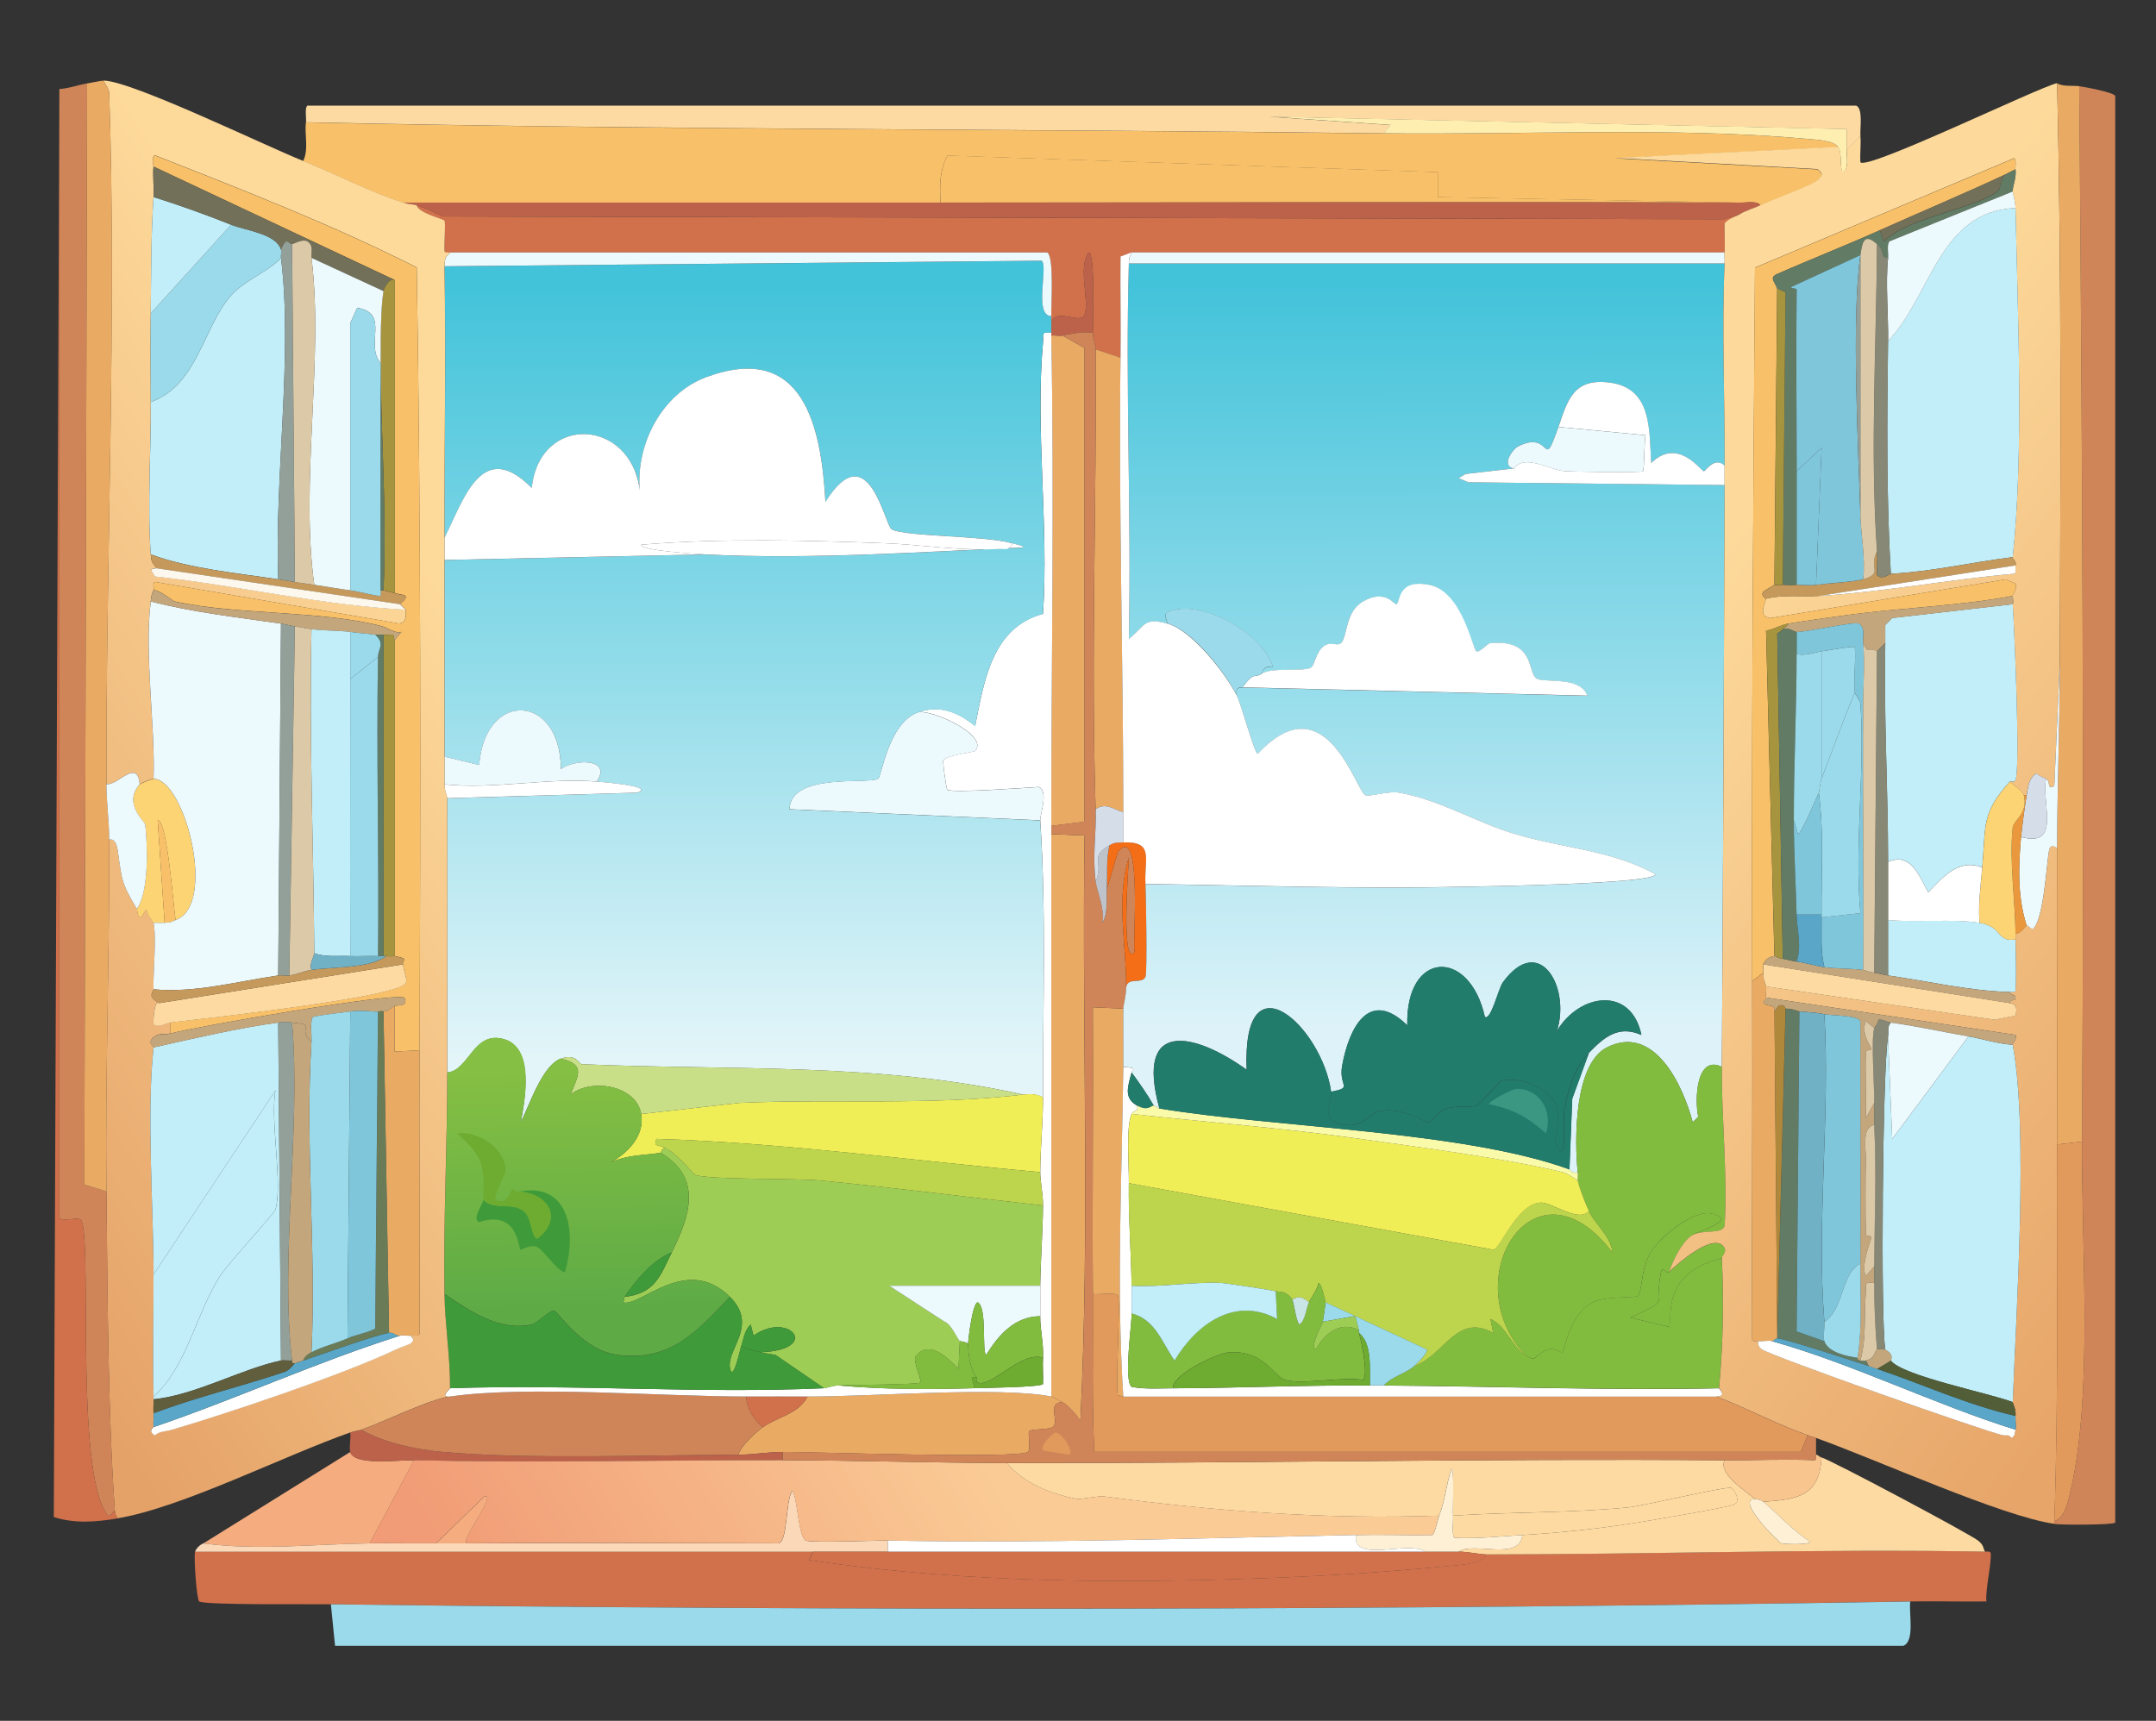 <?xml version="1.0" encoding="UTF-8"?>
<svg id="Layer_1" xmlns="http://www.w3.org/2000/svg" version="1.1" xmlns:xlink="http://www.w3.org/1999/xlink" viewBox="0 0 357 285"><rect x="0" y="0" width="357" height="285" fill="#333333" stroke="none"/>
  <!-- Generator: Adobe Illustrator 29.5.0, SVG Export Plug-In . SVG Version: 2.1.0 Build 137)  -->
  <defs>
    <style>
      .st0 {
        fill: url(#linear-gradient2);
      }

      .st1 {
        fill: #9ecd55;
      }

      .st2 {
        fill: #82bc3e;
      }

      .st3 {
        fill: #e9aa64;
      }

      .st4 {
        fill: #217c6c;
      }

      .st5 {
        fill: #f9fbab;
      }

      .st6 {
        fill: #605e3c;
      }

      .st7 {
        fill: #9bdaea;
      }

      .st8 {
        fill: #c9e5e5;
      }

      .st9 {
        fill: #f0ee57;
      }

      .st10 {
        fill: #f5ac7e;
      }

      .st11 {
        fill: #bbb49e;
      }

      .st12 {
        fill: #c3a67c;
      }

      .st13 {
        fill: #a7943f;
      }

      .st14 {
        fill: #f8c068;
      }

      .st15 {
        fill: #fff;
      }

      .st16 {
        fill: #727058;
      }

      .st17 {
        fill: url(#linear-gradient1);
      }

      .st18 {
        fill: #92a099;
      }

      .st19 {
        fill: #c8df87;
      }

      .st20 {
        fill: #6a7b58;
      }

      .st21 {
        fill: #fddaa1;
      }

      .st22 {
        fill: #80c6db;
      }

      .st23 {
        fill: #dcc9a7;
      }

      .st24 {
        fill: #bc624b;
      }

      .st25 {
        fill: #59a6c8;
      }

      .st26 {
        fill: #f9c58e;
      }

      .st27 {
        fill: #70b1c5;
      }

      .st28 {
        fill: #d4dde8;
      }

      .st29 {
        fill: #fdd474;
      }

      .st30 {
        fill: #515e37;
      }

      .st31 {
        fill: #e9983d;
      }

      .st32 {
        fill: url(#linear-gradient4);
      }

      .st33 {
        fill: #bec3cb;
      }

      .st34 {
        fill: #c1eef9;
      }

      .st35 {
        fill: #ecf9fd;
      }

      .st36 {
        fill: url(#linear-gradient5);
      }

      .st37 {
        fill: #e2995c;
      }

      .st38 {
        fill: #b0883c;
      }

      .st39 {
        fill: url(#linear-gradient3);
      }

      .st40 {
        fill: #fcf8ed;
      }

      .st41 {
        fill: #cf8558;
      }

      .st42 {
        fill: #627b64;
      }

      .st43 {
        fill: #fbd8b8;
      }

      .st44 {
        fill: #feefb1;
      }

      .st45 {
        fill: #fef0d5;
      }

      .st46 {
        fill: #3f9a39;
      }

      .st47 {
        fill: #878875;
      }

      .st48 {
        fill: #3b9781;
      }

      .st49 {
        fill: #d1714b;
      }

      .st50 {
        fill: url(#linear-gradient);
      }

      .st51 {
        fill: #f46e17;
      }

      .st52 {
        fill: #bcd54d;
      }

      .st53 {
        fill: #c5995c;
      }

      .st54 {
        fill: #6eab31;
      }
    </style>
    <linearGradient id="linear-gradient" x1="162.81" y1="241.89" x2="91.39" y2="286.03" gradientUnits="userSpaceOnUse">
      <stop offset="0" stop-color="#facb95"/>
      <stop offset="1" stop-color="#f19c76"/>
    </linearGradient>
    <linearGradient id="linear-gradient1" x1="235.68" y1="47.19" x2="235.88" y2="171.07" gradientUnits="userSpaceOnUse">
      <stop offset="0" stop-color="#43c3da"/>
      <stop offset="1" stop-color="#def3f9"/>
    </linearGradient>
    <linearGradient id="linear-gradient2" x1="123.84" y1="46.91" x2="123.81" y2="175.38" gradientUnits="userSpaceOnUse">
      <stop offset="0" stop-color="#42c3da"/>
      <stop offset="1" stop-color="#e3f5f9"/>
    </linearGradient>
    <linearGradient id="linear-gradient3" x1="96.61" y1="177.56" x2="97.26" y2="216.55" gradientUnits="userSpaceOnUse">
      <stop offset="0" stop-color="#85bf43"/>
      <stop offset="1" stop-color="#5eab46"/>
    </linearGradient>
    <linearGradient id="linear-gradient4" x1="278.42" y1="97.67" x2="385.77" y2="176.28" gradientUnits="userSpaceOnUse">
      <stop offset="0" stop-color="#fdda9b"/>
      <stop offset="1" stop-color="#e7a569"/>
    </linearGradient>
    <linearGradient id="linear-gradient5" x1="76.62" y1="102.53" x2="-26.02" y2="168.55" gradientUnits="userSpaceOnUse">
      <stop offset="0" stop-color="#fdd99a"/>
      <stop offset="1" stop-color="#e5a268"/>
    </linearGradient>
  </defs>
  <g id="Generative_Object">
    <path class="st14" d="M229.13,22.08c22.2.29,48.14-1.08,69.97.92,1.9.17,4.54.23,5.28,1.38l-36.93,1.84,33.49,1.84c1,.82.88,1.02,0,1.84-.95.88-7.63,3.25-9.41,4.13-.55-.81-2.31-.45-3.21-.46l-50.24-.92v-4.13l-81.21-2.75c-1.34,2.58-1.25,4.93-1.15,7.8h-89.01c-5.31-1.7-11.19-4.76-16.52-6.88.97-1.96.22-4.36.46-6.42,59.47,1.29,118.98,1.07,178.47,1.84Z"/>
    <path class="st21" d="M308.05,22.54l-2.29,2.29c-.02-1.14.02-2.29,0-3.44l-95.66-2.06,20.19,1.38-1.15,1.38c-59.49-.77-119.01-.55-178.47-1.84.08-.66-.24-2.42.23-2.75h256.47c1.17.52.58,3.87.69,5.05Z"/>
    <path class="st49" d="M288.32,35.38c-.9.56-2.02.77-2.75,1.61-.07,1.6.1,3.23,0,4.82h-98.18l-1.84.69c-.06,5.58.07,11.17,0,16.75l-4.13-1.38c0-.68-.45-1.8-.46-2.75-.02-1.31.44-13.31-.69-13.31-1.86,2.48.19,8.06-.69,10.32-.64,1.65-4.45-1.14-5.51,1.15,0-.3,0-.61,0-.92-.05-1.7.5-10.03-.69-10.55h-98.87s-.89.15-.92-.23c-.08-1.05.23-4.61,0-5.05-.12-.24-4.35-1.28-4.59-2.52,1.53.42,2.92,1.2,4.36,1.84l211.97.46,2.98-.92Z"/>
    <path class="st37" d="M186.01,231.29h98.18c5.03,1.94,10.08,4.64,15.14,6.42l-1.15,2.75h-116.99c-.41-8.69-.17-17.44-.23-26.15.85.15,3.74-.31,4.13.23.52.74-.4,14.34,0,16.52l.92.23Z"/>
    <path class="st24" d="M155.72,33.55c44.19,0,88.41-.21,132.59,0,.9,0,2.66-.36,3.21.46-.92.46-2.4.87-3.21,1.38l-2.98.92-211.97-.46c-1.44-.64-2.83-1.42-4.36-1.84-.72-.2-1.23-.12-2.29-.46h89.01Z"/>
    <path class="st44" d="M305.75,24.83c.02.88.48,3.41-.69,3.67-.48-1.13,0-3.07-.69-4.13-.74-1.15-3.37-1.2-5.28-1.38-21.83-2-47.76-.63-69.97-.92l1.15-1.38-20.19-1.38,95.66,2.06c.02,1.15-.02,2.3,0,3.44Z"/>
    <path class="st14" d="M288.32,33.55c-44.19-.21-88.41,0-132.59,0-.1-2.87-.19-5.22,1.15-7.8l81.21,2.75v4.13l50.24.92Z"/>
    <path class="st3" d="M174.08,231.29c.1.02,1.52.75,1.84.92-2.72.09-.38,3.28-1.61,4.13-.7.48-3.63.3-3.9.69s.38,3.01-.23,3.44c-1.66,1.17-35.52-.02-40.6,0-2.45.01-4.91.45-7.34.46.47-1.51,2.93-3.74,4.13-4.59,2.33-1.65,5.93-2.2,7.34-5.05,10.06.06,31.87-1.7,40.37,0Z"/>
    <g>
      <path class="st49" d="M134.62,256.98l-.69,1.38c26.82,4.03,54.46,3.97,81.67,2.75,8.31-.37,16.99-1.02,25.23-1.84,1.12-.11,4.85-.34,5.28-1.84,27.5,0,55.07-.95,82.58-.46.03.06.84-.17.92.23.26,1.29-.92,6.2-.69,8.03-4.2.05-8.42-.07-12.62,0-86.34,1.43-175.26,1.56-261.52.46-2.85-.04-20.9.17-21.79-.46-.44-.31-.92-7.35-.69-8.26h102.31Z"/>
      <path class="st7" d="M316.31,265.24c-.27,1.91.82,6.55-1.15,7.34H55.48l-.69-6.88c86.26,1.1,175.18.97,261.52-.46Z"/>
      <path class="st21" d="M328.69,256.98c-27.51-.49-55.09.46-82.58.46-1.08,0-2.99-.46-4.59-.46,2.51-1.71,10.18,1.63,10.55-2.75,5.8-.33,11.92-.97,17.66-1.84,2.14-.32,16.66-2.78,17.43-3.21,1.22-.68-.15-2.62-.46-2.75-.79-.34-14.57,2.97-16.98,3.21-9.63.96-19.48.73-29.13,1.38-.08-1,.23-7.73-.23-7.8-.9,2.54-1.08,5.28-2.06,7.8-18.78.68-37.34-.76-55.74-3.21-.38-.05-3.83.51-4.13.46-4.37-.82-8.8-2.52-11.7-5.96,39.58.05,79.23-.77,118.83-.46-1.08,2.2,3.36,5,5.05,6.42-3.34,0,3.89,7.18,4.36,7.34.36.12,4.25.32,4.82-.23-2.9-1.85-5.2-4.46-7.8-6.65,5.64-.41,9.29-.9,9.63-7.34,1.43.34,24.56,12.66,25.92,13.76.99.8.77,1.14,1.15,1.84Z"/>
      <path class="st10" d="M58,240.47c.64,2.33,7.85,1.31,10.55,1.38l-7.34,13.76c-9.14.11-18.39,1.22-27.53,0l24.32-15.14Z"/>
      <path class="st43" d="M147.01,255.15v1.84c-4.12,0-8.27,0-12.39,0H32.31c.14-.53.84-1.2,1.38-1.38,9.13,1.22,18.39.11,27.53,0,3.66-.04,7.35.03,11.01,0,1.68-.01,3.37.01,5.05,0,17.2-.1,34.45-.05,51.62,0,1.58-.26,1.14-6.99,2.29-8.72.97,1.4.95,7.7,2.29,8.26.98.41,11.34-.04,13.53,0Z"/>
      <path class="st24" d="M59.83,236.8c3.77,2.16,9.15,3.29,13.53,3.67,14.36,1.26,34,.49,48.86.46,2.43,0,4.89-.45,7.34-.46v1.38c-20.3-.04-40.73.46-61.02,0-2.7-.06-9.91.96-10.55-1.38-.22-.81.16-2.27,0-3.21.73-.26,1.4-.31,1.84-.46Z"/>
      <path class="st26" d="M301.62,241.38c-.34,6.44-3.99,6.93-9.63,7.34-.47-.4-1.32-.41-1.38-.46-1.69-1.42-6.13-4.23-5.05-6.42,4.95.04,9.98-.22,14.91,0,.37.02.18-.92.23-.92.4.03.46.35.92.46Z"/>
      <path class="st41" d="M123.61,231.29c-.12,1.66,1.26,4.03,2.75,5.05-1.2.85-3.66,3.08-4.13,4.59-14.87.03-34.5.8-48.86-.46-4.38-.38-9.76-1.51-13.53-3.67,3.89-1.34,11.05-4.98,14.68-5.51,12.69-1.85,35.27.01,49.09,0Z"/>
      <path class="st49" d="M147.01,256.98c29.66.01,59.35,0,89.01,0h5.51c1.59,0,3.5.46,4.59.46-.42,1.5-4.16,1.73-5.28,1.84-8.25.81-16.92,1.46-25.23,1.84-27.21,1.22-54.85,1.27-81.67-2.75l.69-1.38c4.12,0,8.27,0,12.39,0Z"/>
      <path class="st50" d="M129.57,241.84c12.37.02,24.82.44,37.16.46,2.9,3.44,7.33,5.14,11.7,5.96.29.06,3.75-.51,4.13-.46,18.41,2.45,36.97,3.89,55.74,3.21-.25.64-.68,2.98-1.15,3.21-4.2.06-8.42-.09-12.62,0-25.71.52-51.84,1.42-77.54.92-2.19-.04-12.55.41-13.53,0-1.35-.56-1.32-6.86-2.29-8.26-1.15,1.73-.71,8.46-2.29,8.72-17.16-.05-34.42-.1-51.62,0-.9-.92,5.01-8,2.98-7.8l-8.03,7.8c-3.66.03-7.35-.04-11.01,0l7.34-13.76c20.29.46,40.72-.04,61.02,0Z"/>
      <path class="st21" d="M252.07,254.23c-3.74.22-7.47.65-11.24.46-.47-.33-.17-2.92-.23-3.67,9.66-.64,19.5-.42,29.13-1.38,2.41-.24,16.18-3.55,16.98-3.21.31.13,1.68,2.07.46,2.75-.77.43-15.3,2.89-17.43,3.21-5.75.87-11.86,1.5-17.66,1.84Z"/>
      <path class="st45" d="M240.6,251.02c.06.75-.24,3.34.23,3.67,3.77.19,7.5-.24,11.24-.46-.37,4.38-8.04,1.04-10.55,2.75h-5.51c-2.74-1.92-12.22,2-11.47-2.75,4.2-.09,8.41.06,12.62,0,.46-.23.9-2.57,1.15-3.21.99-2.52,1.16-5.26,2.06-7.8.46.07.15,6.8.23,7.8Z"/>
      <path class="st45" d="M291.99,248.72c2.6,2.2,4.9,4.8,7.8,6.65-.56.55-4.46.35-4.82.23-.47-.16-7.69-7.34-4.36-7.34.06.05.91.06,1.38.46Z"/>
      <path class="st15" d="M224.55,254.23c-.75,4.75,8.73.83,11.47,2.75-29.66,0-59.35.01-89.01,0v-1.84c25.7.5,51.83-.4,77.54-.92Z"/>
      <path class="st10" d="M77.27,255.61c-1.68.01-3.37-.01-5.05,0l8.03-7.8c2.03-.2-3.88,6.88-2.98,7.8Z"/>
    </g>
    <path class="st49" d="M133.7,231.29c-1.41,2.84-5.01,3.4-7.34,5.05-1.5-1.02-2.88-3.39-2.75-5.05,3.36,0,6.74-.02,10.09,0Z"/>
    <g>
      <path class="st3" d="M175.91,232.21c-.32-.17-1.73-.9-1.84-.92v-93.14l5.51.23c-.45,32.29.91,65-.69,97.04-.37-.94-2.25-2.83-2.98-3.21Z"/>
      <path class="st3" d="M175.91,55.57l3.67,2.06v78.46l-5.51.69c0-27.03.51-54.19,0-81.21.59-.07,1.27.11,1.84,0Z"/>
      <path class="st3" d="M185.55,59.24c-.34,25.08.46,50.17.46,75.24-1.66-.34-2.86-1.68-4.59-.46-.81-25.43.2-50.77,0-76.16l4.13,1.38Z"/>
      <path class="st3" d="M186.01,167.06c-.05,3.2.04,6.43,0,9.63-.22,18.17-1.17,36.42,0,54.6l-.92-.23c-.4-2.18.52-15.78,0-16.52-.38-.54-3.28-.08-4.13-.23-.11-15.82.08-31.66,0-47.49l5.05.23Z"/>
      <path class="st24" d="M180.96,55.11c-1.8-.25-3.31.14-5.05.46-.56.11-1.25-.07-1.84,0,0-.15,0-.31,0-.46,0-.61.01-1.23,0-1.84,1.06-2.29,4.87.51,5.51-1.15.87-2.26-1.18-7.85.69-10.32,1.13,0,.67,11.99.69,13.31Z"/>
      <g>
        <path class="st41" d="M180.96,55.11c.01.95.45,2.07.46,2.75.2,25.39-.81,50.73,0,76.16.13,4.11-.57,7.63,0,11.93.21,1.55,1.53,4.44,1.15,6.88.98-1.78.55-3.64.69-5.51l1.84-6.19c4.1-5.2,2.44,14.94,2.75,16.52-2.29,2.96-.96-15-.92-15.6-2.21,6.76-.35,14.71-.46,21.79-.02,1.16-.45,2.73-.46,3.21l-5.05-.23c.08,15.83-.11,31.67,0,47.49.06,8.71-.18,17.46.23,26.15h116.99l1.15-2.75c.45.16.9.29,1.38.46v2.75s.14.93-.23.92c-4.93-.22-9.96.04-14.91,0-39.6-.31-79.25.51-118.83.46-12.34-.01-24.79-.44-37.16-.46v-1.38c5.08-.02,38.95,1.17,40.6,0,.61-.43-.05-3.04.23-3.44s3.2-.2,3.9-.69c1.23-.84-1.11-4.04,1.61-4.13.73.39,2.62,2.28,2.98,3.21,1.6-32.04.24-64.75.69-97.04l-5.51-.23v-1.38l5.51-.69V57.63l-3.67-2.06c1.73-.32,3.24-.71,5.05-.46Z"/>
        <path class="st51" d="M189.68,146.41c.09,1.91.32,14.67,0,15.37-.63,1.36-3.22-.22-3.21,2.06.11-7.08-1.75-15.03.46-21.79-.04.6-1.37,18.56.92,15.6-.32-1.58,1.35-21.72-2.75-16.52l-1.84,6.19c.18-2.44-.14-4.92.46-7.34.96-.55,1.28-.42,2.29-.46,5.13-.2,3.47,2.64,3.67,6.88Z"/>
        <path class="st33" d="M183.71,139.99c-.6,2.42-.28,4.9-.46,7.34-.14,1.87.29,3.73-.69,5.51.38-2.44-.94-5.34-1.15-6.88,1.42-3.22-1.12-4,2.29-5.96Z"/>
        <path class="st37" d="M174.76,237.25c1.09-.03,3.17,3.22,2.29,3.67l-4.36-.69c-.51-.96,1.78-2.97,2.06-2.98Z"/>
      </g>
      <g>
        <path class="st17" d="M285.57,43.64c-.49,10.97.05,22.46,0,33.49-1.61-1.66-3.25.94-3.44.92-.51-.06-4.3-5.72-8.72-1.38-.38-5.34.22-12.38-6.88-13.31-6.06-.79-6.98,3-8.49,7.34-2.73,7.84-.96.36-6.65,3.21-.96.48-2.92,3.28-.69,3.67l-8.03.92-1.15.69,1.61.69,42.44.46c-.13,32.11-.24,64.25-.46,96.35-4.28-2.07-4.51,5.52-3.9,8.26l-.92.92c-1.63-6.19-6.41-16.37-14.22-12.39-5.45,2.78-5.37,15.41-4.82,20.65-.91.39-1.31-.43-1.38-.46l.46-11.7,2.75-7.57c2.58-2.67,4.93-4.64,8.72-2.98-1.68-8.09-10.17-6.98-13.99-.69,2.3-7.19-2.9-16.32-8.95-8.03-.76,1.05-1.95,6.32-2.98,5.74-2.55-11.5-13.15-11.04-12.85,1.38-6.4-6.25-9.67.56-10.78,6.65-.65,3.54,1.96,3.6-1.84,4.36-1.52-10.8-14.77-23-13.99-3.67-8.68-6.21-18.53-8.47-14.45,6.42-.43-.07-.49-.38-.92-.46-1.1-1.93-2.37-3.71-3.67-5.51-.29-.4,1.54-.72-1.38-.92.04-3.2-.05-6.43,0-9.63,0-.48.44-2.06.46-3.21-.01-2.28,2.58-.7,3.21-2.06.32-.7.09-13.46,0-15.37,17.49.24,35.05.84,52.53.46,2.67-.06,31.82-.46,31.89-2.06-7.02-3.99-15.52-4.36-23.17-6.65-6.49-1.95-12.53-5.72-19.27-6.88-1.66-.29-4.84.67-5.51.46-1.59-.51-6.52-19.09-17.89-6.88-.56-.2-2.73-8.23-3.44-9.63-.45-1.64.87-1.31.92-1.38l57.12,1.38c-1.14-3.2-6.84-2.16-8.26-2.75-1.8-.75-.09-6.64-7.8-5.96-.49.04-1.78,1.57-2.29,1.38-.65-.24-2.55-9.97-7.8-11.01s-4.77,3.01-5.51,3.21c-.29.08-1.8-2.6-5.51-.46-2.8,1.62-2.56,5.25-3.44,6.65-.62.99-1.75-.16-2.98.69-1.45,1-1.56,3.35-2.29,3.67-1.37.59-6.34-.13-8.03.92.12-.09.02-1.32,1.84-1.15-1.75-5.41-10.92-10.65-16.29-9.41-1.83.42-1.69.65-1.15,2.29-4.02-1.1-3.65.31-6.42,2.52.44-20.7-.59-41.49,0-62.17h98.64Z"/>
        <path class="st15" d="M187.38,177.61c-.69,2.47-1.29,4.28.92,5.51.23,1.11-.57.65-.92,1.38-.97,2.01-.42,8.8-.46,11.47-.08,5.69.38,11.33.46,16.98.02,1.5-.03,3.03,0,4.59.04,1.87-1.35,11.09,0,12.16,2.25.41,4.61.24,6.88.23,10.82-.04,21.75-.54,32.57-.46.76,0,1.53,0,2.29,0,18.46.13,37.02.85,55.52.46-.01.11,1.48,1.35-.46,1.38h-98.18c-1.17-18.17-.22-36.42,0-54.6,2.92.19,1.09.52,1.38.92Z"/>
        <path class="st35" d="M285.57,41.8c-.04.6.03,1.23,0,1.84h-98.64c.03-1.16.02-.65.46-1.84h98.18Z"/>
        <path class="st15" d="M205.73,113.84c2.04-2.81,2.04-1.43,3.21-2.29,1.69-1.05,6.66-.33,8.03-.92.74-.32.84-2.67,2.29-3.67,1.23-.84,2.36.31,2.98-.69.88-1.4.64-5.03,3.44-6.65,3.71-2.14,5.21.54,5.51.46.74-.2.04-4.3,5.51-3.21s7.15,10.77,7.8,11.01c.52.19,1.8-1.33,2.29-1.38,7.71-.67,6,5.21,7.8,5.96,1.42.59,7.12-.44,8.26,2.75l-57.12-1.38Z"/>
        <g>
          <path class="st15" d="M285.57,77.13c0,1.07,0,2.15,0,3.21l-42.44-.46-1.61-.69,1.15-.69,8.03-.92c1.72-2.51,6.15.35,8.49.46,1.64.08,12.28.29,12.85,0,.27-.14.2-5.24.46-5.96l-14.45-1.38c1.51-4.34,2.43-8.13,8.49-7.34,7.1.93,6.51,7.96,6.88,13.31,4.42-4.34,8.21,1.32,8.72,1.38.2.02,1.83-2.57,3.44-.92Z"/>
          <path class="st35" d="M250.7,77.59c-2.24-.39-.27-3.19.69-3.67,5.69-2.86,3.92,4.63,6.65-3.21l14.45,1.38c-.26.73-.19,5.83-.46,5.96-.57.29-11.2.08-12.85,0-2.34-.11-6.77-2.96-8.49-.46Z"/>
        </g>
        <path class="st7" d="M208.95,111.54c-1.17.87-1.17-.51-3.21,2.29-.05.07-1.37-.27-.92,1.38-1.92-3.76-7.32-10.79-11.47-11.93-.54-1.64-.69-1.87,1.15-2.29,5.37-1.24,14.54,3.99,16.29,9.41-1.82-.17-1.72,1.06-1.84,1.15Z"/>
      </g>
      <g>
        <path class="st15" d="M174.08,55.11c0,.15,0,.31,0,.46.51,27.02,0,54.18,0,81.21v94.51c-8.5-1.7-30.31.06-40.37,0-3.36-.02-6.74,0-10.09,0-13.82.01-36.4-1.85-49.09,0-1.85.24,0-1.26,0-1.38,20.58-.7,41.38.93,61.94,0,.39-.02,1.29-.4,2.29-.46,7.42.68,15.04.67,22.48.46,1.76-.05,11.2-.17,11.47-.69.06-1.45-.08-2.92,0-4.36.13-2.32-.5-4.81-.46-6.88.03-1.7-.02-3.4,0-5.05.06-4.39.43-8.87.46-13.31.01-1.88-.47-4.09-.46-5.51.02-4.05.47-8.29.46-12.39-.02-15.25.54-30.66-.46-45.88-.05-.83,1.43-4.77-.23-5.51-2.08.12-14.34,1.03-15.14.46-.2-.14-.78-4.59-.69-4.82.37-.91,5.08-1.39,5.28-1.61,2.36-2.6-7.16-6.89-9.41-6.42,3.64-1.24,6.56,0,9.41,2.29,1.48-7.44,2.78-16.31,11.24-18.58.98-14.49-1.31-30.68,0-44.96.12-1.26-.45-1.82,1.38-1.61Z"/>
        <path class="st28" d="M186.01,134.48v5.05c-1.01.04-1.33-.09-2.29.46-3.42,1.96-.88,2.75-2.29,5.96-.57-4.3.13-7.82,0-11.93,1.73-1.22,2.93.12,4.59.46Z"/>
        <path class="st15" d="M187.38,41.8c-.44,1.18-.43.67-.46,1.84-.59,20.68.44,41.47,0,62.17,2.77-2.21,2.4-3.63,6.42-2.52s9.55,8.17,11.47,11.93c.72,1.41,2.88,9.44,3.44,9.63,11.37-12.21,16.3,6.37,17.89,6.88.66.21,3.85-.75,5.51-.46,6.74,1.17,12.78,4.94,19.27,6.88,7.65,2.29,16.15,2.67,23.17,6.65-.06,1.6-29.22,2.01-31.89,2.06-17.48.38-35.05-.22-52.53-.46-.2-4.24,1.46-7.08-3.67-6.88v-5.05c0-25.08-.79-50.16-.46-75.24.07-5.57-.06-11.17,0-16.75l1.84-.69Z"/>
        <path class="st35" d="M172.24,135.86l-41.52-1.84c.18-6.11,12.9-4.09,14.68-5.05.58-.31,1.68-9.32,6.65-11.01,2.25-.47,11.77,3.82,9.41,6.42-.2.22-4.91.7-5.28,1.61-.09.23.49,4.68.69,4.82.8.57,13.06-.34,15.14-.46,1.66.74.18,4.68.23,5.51Z"/>
      </g>
      <g>
        <path class="st0" d="M174.08,52.36c0,.3,0,.61,0,.92.01.61,0,1.23,0,1.84-1.82-.21-1.26.35-1.38,1.61-1.31,14.28.98,30.48,0,44.96-8.46,2.28-9.76,11.14-11.24,18.58-2.85-2.29-5.76-3.53-9.41-2.29-4.97,1.69-6.07,10.7-6.65,11.01-1.78.96-14.51-1.06-14.68,5.05l41.52,1.84c1,15.22.44,30.63.46,45.88-.94-.59-2.16-.59-3.21-.46-24.12-5.39-48.75-3.98-73.18-5.05-.42-.02-.91-1.84-3.44-.92-3.11,1.13-5.21,7.77-6.65,10.55.69-3.59,2.3-12.29-2.75-13.76s-5.79,5.21-9.41,5.51c-.01-15.13.04-30.31,0-45.42l31.43-.92c3.29-1.07-6.08-1.79-6.65-1.84,2.52-3.81-3.52-3.85-5.96-2.06-.03-12.54-12.57-13.17-13.53-.69l-5.74-1.38c-.02-10.85.03-21.72,0-32.57l43.13-.92c17.33.89,35.88-.43,52.76-1.15,0-.28-1.51-.59-1.84-.69-4.26-1.29-17.41-1.09-19.96-2.29-1.21-.57-3.82-16.01-11.01-4.59-.7-12.52-3.65-26.58-19.73-20.65-7.41,2.73-11.71,11.23-11.01,18.81-1.43-12.04-16.61-12.8-17.89-.46-8.25-8.36-11.26,1.91-14.45,8.26-.03-14.97.26-30,0-44.96l98.87-.92c1.18.84-1.38,9.11,1.61,9.18Z"/>
        <path class="st35" d="M174.08,52.36c-2.99-.07-.43-8.34-1.61-9.18l-98.87.92c-.03-2.04.93-1.95.92-2.29h98.87c1.19.53.64,8.86.69,10.55Z"/>
        <g>
          <path class="st35" d="M98.83,129.44c-8.2-.68-16.91,1.32-25.23.46,0-1.52,0-3.06,0-4.59l5.74,1.38c.97-12.48,13.51-11.85,13.53.69,2.44-1.78,8.49-1.74,5.96,2.06Z"/>
          <path class="st15" d="M98.83,129.44c.57.05,9.94.77,6.65,1.84l-31.43.92c0-.32-.46-1.21-.46-2.29,8.32.86,17.04-1.14,25.23-.46Z"/>
        </g>
        <g>
          <path class="st15" d="M167.65,89.98c-.34,1.18-1.19.86-2.06.92-6.42.4-13.45-.72-18.81-.92-13.41-.51-27.35-.86-40.6.23-.25.98,9.29,1.54,10.55,1.61l-43.13.92c0-1.22,0-2.45,0-3.67,3.19-6.35,6.2-16.62,14.45-8.26,1.29-12.34,16.47-11.58,17.89.46-.7-7.58,3.6-16.08,11.01-18.81,16.08-5.94,19.03,8.13,19.73,20.65,7.19-11.42,9.8,4.02,11.01,4.59,2.55,1.21,15.7,1.01,19.96,2.29Z"/>
          <path class="st15" d="M167.65,89.98c.33.1,1.83.4,1.84.69-16.89.72-35.43,2.04-52.76,1.15-1.26-.06-10.8-.63-10.55-1.61,13.25-1.09,27.19-.73,40.6-.23,5.36.2,12.39,1.32,18.81.92.87-.05,1.72.26,2.06-.92Z"/>
        </g>
      </g>
      <g>
        <g>
          <path class="st2" d="M285.11,176.69c-.06,8.72.96,17.64.46,26.38-.54,1.47-3.68.44-5.51,1.61,1.25-.9,7.77-2.55,3.44-3.67-3.12-.81-8.91,4.09-10.32,6.65s-1.26,5.66-1.84,6.88c-.26.56-5.29,0-7.57,1.15-3.99,2.02-4.64,7.97-5.05,8.26-.22.16-1.34-.78-2.29-.46-2.65.89-1.75,2.32-3.9.92-11.64-12.44,1.52-33.96,14.45-16.98-.17-2.6-2.89-4.69-3.9-6.88-.54-1.17-1.62-3.86-1.84-5.05-.01-.07.05-.9,0-1.38-.55-5.24-.63-17.87,4.82-20.65,7.81-3.98,12.59,6.2,14.22,12.39l.92-.92c-.61-2.73-.38-10.33,3.9-8.26Z"/>
          <path class="st2" d="M280.06,204.68c-1.65,1.19-3.03,4.05-3.67,5.96-.55.53-1.05-1.26-1.38.23-1.2,5.44,1.99,4.1-5.05,7.34l6.65,1.61c-.49-6.68,2.34-9.81,8.49-11.47.35,7.06.2,14.52-.46,21.56-18.5.39-37.06-.33-55.52-.46,1.39-1.52,3.51-1.91,5.05-3.21,5.05-1.8,6.99-8.84,13.08-5.51l-.46-2.29c2.56,1.1,3.55,4.53,5.74,5.96s1.25-.03,3.9-.92c.95-.32,2.07.62,2.29.46.41-.29,1.05-6.24,5.05-8.26,2.28-1.15,7.31-.59,7.57-1.15.58-1.22.47-4.4,1.84-6.88s7.2-7.46,10.32-6.65c4.33,1.12-2.19,2.77-3.44,3.67Z"/>
          <path class="st2" d="M285.11,208.35c-6.15,1.66-8.98,4.79-8.49,11.47l-6.65-1.61c7.03-3.25,3.85-1.9,5.05-7.34.33-1.49.82.3,1.38-.23,1.27-1.22,7.63-6.89,9.18-3.9.35.67-.48,1.27-.46,1.61Z"/>
        </g>
        <path class="st4" d="M191.05,183.12c-.37-.07-.95,1-2.75,0-2.21-1.23-1.6-3.03-.92-5.51,1.3,1.8,2.57,3.57,3.67,5.51Z"/>
        <path class="st52" d="M263.08,200.55c1.01,2.2,3.73,4.28,3.9,6.88-12.93-16.98-26.1,4.54-14.45,16.98-2.19-1.43-3.18-4.87-5.74-5.96l.46,2.29c-6.09-3.33-8.02,3.7-13.08,5.51.36-.3,2.4-2.27,2.06-2.75l-16.75-7.8c-.04-.38-.73-3.31-1.15-3.21-.27,1.21-1.05,2.14-1.61,3.21-.96-.79-1.59-1.16-2.75-.46-1.07-1.59-2.23-1.23-2.75-1.38-.74-.2-8.29-1.35-8.95-1.38-5-.22-9.92.75-14.91.46-.08-5.64-.54-11.29-.46-16.98l60.33,11.01c1.24-.19,3.82-7.48,7.8-7.8,1.8-.14,6.31,3.44,8.03,1.38Z"/>
        <path class="st9" d="M261.25,195.5c.22,1.19,1.29,3.87,1.84,5.05-1.72,2.06-6.23-1.52-8.03-1.38-3.98.32-6.56,7.61-7.8,7.8l-60.33-11.01c.04-2.67-.51-9.46.46-11.47,12.59,1.39,25.31,2.35,37.85,4.13,10,1.41,23.94,3.2,33.49,5.51.78.19,1.82.93,2.52,1.38Z"/>
        <path class="st7" d="M234.18,226.24c-1.53,1.3-3.65,1.69-5.05,3.21-.76,0-1.53,0-2.29,0-.11-2.74.45-6.88-1.84-8.72-.05-.14.05-.33,0-.46-.18-.48-.43-2.15-.69-2.29l-5.28.92c.06-.38.48-3.05.46-3.21l16.75,7.8c.33.49-1.71,2.45-2.06,2.75Z"/>
        <path class="st2" d="M219.5,215.69c.02.16-.39,2.83-.46,3.21-.08.48-2.24,4.08-1.15,4.59,1.45-2.65,4.07-4.77,7.11-3.21.05.13-.05.32,0,.46.41,1.18,1.61,7.15.69,7.8-3.26-.61-10.07.82-12.85,0-1.98-.59-3.47-4.86-9.18-4.59-2.18.11-9.73,3.81-9.41,5.96-2.27,0-4.63.18-6.88-.23-1.35-1.07.04-10.28,0-12.16,3.97,1.01,5.06,4.94,7.11,7.8,3.62-6.09,10.01-10.67,16.98-6.88l-.23-4.59c.53.14,1.69-.21,2.75,1.38.25.37.57,3.43,1.15,4.13.99-.5,1.11-2.72,1.61-3.67.55-1.07,1.34-2,1.61-3.21.41-.1,1.1,2.83,1.15,3.21Z"/>
        <path class="st34" d="M211.24,213.86l.23,4.59c-6.96-3.79-13.35.8-16.98,6.88-2.05-2.86-3.14-6.79-7.11-7.8-.03-1.56.02-3.09,0-4.59,4.99.29,9.91-.68,14.91-.46.66.03,8.21,1.18,8.95,1.38Z"/>
        <path class="st54" d="M226.84,229.46c-10.83-.08-21.75.42-32.57.46-.32-2.16,7.23-5.86,9.41-5.96,5.71-.28,7.19,4,9.18,4.59,2.78.82,9.58-.61,12.85,0,.92-.65-.28-6.62-.69-7.8,2.28,1.83,1.73,5.97,1.84,8.72Z"/>
        <path class="st9" d="M172.7,181.74c0,4.1-.44,8.33-.46,12.39-21.16-1.9-42.3-4.86-63.54-5.51-.64,1.52.41.74,2.06,1.84-1.06-.94-1.3.45-1.38.46-2.88.47-5.44.3-8.26,1.61,2.78-1.55,5.67-4.4,5.05-8.03l16.29-1.84c15.6-.7,31.69.47,47.03-1.38,1.05-.13,2.27-.13,3.21.46Z"/>
        <path class="st19" d="M169.49,181.28c-15.33,1.85-31.43.67-47.03,1.38l-16.29,1.84c-.83-4.78-8.26-5.97-11.7-3.21,1.22-3.15,2.64-4.95-1.61-5.96,2.53-.92,3.02.9,3.44.92,24.43,1.07,49.06-.35,73.18,5.05Z"/>
        <path class="st1" d="M110.76,190.46c1.83,1.21,4.06,4.03,4.36,4.13,2.52.84,16.56.53,20.65.92,12.31,1.18,24.66,2.8,36.93,4.13-.03,4.44-.4,8.92-.46,13.31h-25l9.18,5.96c1.15.44,2.1,2.78,2.52,3.21l-.23,4.59c-1.85-1.88-4.83-4.92-7.11-2.06-.42,1.22,1.26,4.06.69,4.36-.6.31-11.49.34-13.53.46-1,.06-1.9.44-2.29.46l-8.03-5.51c-.75-.17-1.84-.28-2.52-.46,10.21-.39,4.8-6.96-1.15-2.75l-.46-1.84c-1.09.98-1.13,2.4-1.61,3.67-.1.28-1.37,6.23-1.84,3.44-.51-3.05,4.74-7.02,0-11.7-7.23-7.15-14.9,1.77-17.66.92l.23-.92c5.03-.54,5.89-3.47,7.8-7.34,2.97-6.03,5.21-12.29-1.84-16.52.07-.01.31-1.4,1.38-.46Z"/>
        <path class="st52" d="M172.24,194.13c0,1.41.47,3.63.46,5.51-12.27-1.33-24.62-2.95-36.93-4.13-4.08-.39-18.13-.08-20.65-.92-.29-.1-2.53-2.92-4.36-4.13-1.65-1.09-2.71-.31-2.06-1.84,21.24.64,42.39,3.61,63.54,5.51Z"/>
        <path class="st35" d="M172.24,212.94c-.02,1.65.03,3.35,0,5.05-4.25.04-6.93,3.15-8.95,6.42-.75-.47.21-7.79-1.38-8.72-.86.02-1.6,6.11-1.61,6.88-.39-.39-1.33-.41-1.38-.46-.43-.43-1.38-2.77-2.52-3.21l-9.18-5.96h25Z"/>
        <path class="st2" d="M172.24,217.98c-.04,2.07.59,4.56.46,6.88-3.65-1.16-8.48,4.95-10.78,4.13-.42-.16-.14-.82-.23-.92-.98-1.02-1.4-3.84-1.38-5.51.01-.77.75-6.87,1.61-6.88,1.59.93.62,8.25,1.38,8.72,2.02-3.27,4.7-6.38,8.95-6.42Z"/>
        <path class="st2" d="M160.31,222.57c-.02,1.66.4,4.49,1.38,5.51-1.54-.15-.22.62-.46,1.84-7.44.21-15.06.22-22.48-.46,2.04-.12,12.93-.15,13.53-.46s-1.1-3.14-.69-4.36c2.28-2.86,5.26.18,7.11,2.06l.23-4.59c.05.05.99.07,1.38.46Z"/>
        <path class="st54" d="M172.7,224.87c-.08,1.44.06,2.91,0,4.36-.27.52-9.71.64-11.47.69.24-1.22-1.09-1.98.46-1.84.09.1-.19.76.23.92,2.3.82,7.13-5.29,10.78-4.13Z"/>
        <g>
          <path class="st46" d="M120.86,214.77c4.74,4.68-.51,8.65,0,11.7.47,2.79,1.73-3.16,1.84-3.44,1.06.4,2.13.63,3.21.92.68.18,1.77.28,2.52.46l8.03,5.51c-20.55.93-41.36-.7-61.94,0,.04-5.09-.83-10.45-.92-15.6,4.18,2.81,9.08,6.25,14.45,5.05.84-.19,2.92-2.39,3.67-2.29.66.08,4.69,6.61,10.55,7.34,8.85,1.11,13.08-3.91,18.58-9.63Z"/>
          <g>
            <path class="st39" d="M92.87,175.32c4.24,1.01,2.82,2.82,1.61,5.96,3.44-2.76,10.87-1.57,11.7,3.21.63,3.62-2.26,6.48-5.05,8.03,2.82-1.31,5.38-1.14,8.26-1.61,7.05,4.23,4.8,10.49,1.84,16.52-3.2,1.28-5.85,4.51-7.8,7.34l-.23.92c2.76.85,10.43-8.06,17.66-.92-5.5,5.73-9.73,10.74-18.58,9.63-5.87-.73-9.9-7.26-10.55-7.34-.75-.09-2.83,2.11-3.67,2.29-5.37,1.2-10.27-2.23-14.45-5.05-.2-12.23.47-24.53.46-36.7,3.61-.3,4.25-7.01,9.41-5.51s3.44,10.17,2.75,13.76c1.44-2.78,3.54-9.42,6.65-10.55Z"/>
            <path class="st46" d="M80.02,198.72c1.82,1.8,4.68.33,6.65,1.84,1.47,1.12,1.21,4.38,2.29,4.59,4.26-3.23,1.99-7.44-2.98-7.8,8.18-1.6,9.56,6.57,7.57,13.31-.81.34-3.7-3.73-4.59-4.13-1.14-.52-2.64.53-2.75.46-.41-.27-.4-6.71-6.88-4.59-1.27-.48.66-2.94.69-3.67Z"/>
            <path class="st54" d="M85.99,197.34c4.97.36,7.25,4.57,2.98,7.8-1.08-.21-.83-3.46-2.29-4.59-1.97-1.51-4.83-.04-6.65-1.84.19-5.71.02-7.15-4.36-11.01,3.55-.43,8.08,2.52,8.03,6.19-.01.7-2.16,4.5-1.61,4.82,1.92,1.1,2.57-1.78,2.75-1.84.06-.02.32.62,1.15.46Z"/>
            <path class="st46" d="M111.22,207.43c-1.91,3.88-2.77,6.8-7.8,7.34,1.95-2.83,4.6-6.06,7.8-7.34Z"/>
          </g>
          <path class="st46" d="M125.9,223.95c-1.08-.29-2.16-.51-3.21-.92.48-1.27.51-2.69,1.61-3.67l.46,1.84c5.95-4.2,11.36,2.36,1.15,2.75Z"/>
        </g>
        <g>
          <path class="st4" d="M263.08,174.4c-2.53,2.62-3.56,6.51-4.13,9.86-.07.39.56,9.81-1.38,5.05-.26-.64.97-4.01,0-6.42-1.19-2.94-6.38-4.67-8.95-3.9-.36.11-3.52,3.9-4.13,4.13-.75.28-3.42-.03-5.05.46-.96.29-2.55,2.26-2.75,2.29-.75.12-4.46-2.62-8.26-1.84-1.85.38-2.57,2.59-5.51,2.29-4.9-.49-2.25-3.53-2.52-5.51,3.8-.76,1.19-.81,1.84-4.36,1.11-6.09,4.38-12.9,10.78-6.65-.3-12.42,10.3-12.87,12.85-1.38,1.03.58,2.22-4.69,2.98-5.74,6.05-8.29,11.25.84,8.95,8.03,3.82-6.29,12.31-7.41,13.99.69-3.79-1.66-6.14.31-8.72,2.98Z"/>
          <path class="st5" d="M191.05,183.12c.43.08.49.39.92.46,19.23,3.19,50.42,3.72,67.9,10.09.07.02.46.85,1.38.46.05.48-.01,1.31,0,1.38-.7-.44-1.74-1.19-2.52-1.38-9.55-2.3-23.5-4.09-33.49-5.51-12.54-1.78-25.26-2.74-37.85-4.13.35-.72,1.15-.26.92-1.38,1.8,1,2.38-.07,2.75,0Z"/>
          <g>
            <path class="st4" d="M220.42,180.82c.28,1.98-2.37,5.02,2.52,5.51,2.94.29,3.65-1.91,5.51-2.29,3.8-.78,7.5,1.95,8.26,1.84.2-.03,1.79-2.01,2.75-2.29,1.63-.49,4.3-.18,5.05-.46.61-.23,3.77-4.02,4.13-4.13,2.57-.77,7.76.96,8.95,3.9.97,2.41-.26,5.78,0,6.42,1.93,4.76,1.31-4.66,1.38-5.05.57-3.35,1.6-7.24,4.13-9.86l-2.75,7.57-.46,11.7c-17.48-6.38-48.67-6.9-67.9-10.09-4.08-14.89,5.77-12.63,14.45-6.42-.78-19.33,12.48-7.13,13.99,3.67Z"/>
            <path class="st48" d="M250.93,180.36c3.88-.27,6.31,3.67,5.05,7.34-2.95-2.62-5.44-4.04-9.41-4.82-.19-.44,3.87-2.49,4.36-2.52Z"/>
          </g>
        </g>
        <path class="st8" d="M216.75,215.69c-.49.95-.62,3.17-1.61,3.67-.58-.7-.9-3.76-1.15-4.13,1.16-.7,1.79-.33,2.75.46Z"/>
        <path class="st1" d="M225,220.28c-3.04-1.56-5.66.56-7.11,3.21-1.09-.51,1.07-4.11,1.15-4.59l5.28-.92c.26.15.51,1.81.69,2.29Z"/>
      </g>
    </g>
    <g>
      <path class="st32" d="M341.08,109.71l-.92,20.42c-1.31.79-.52-.75-1.38-1.15-.55-.25-1.17-.48-1.61-.92-1.34.93-1.33,2.27-1.61,3.67h-.46c-.25-.98-1.71-1.59-2.29-2.29.07-.08.74.2.92-.23.82-1.97-.2-25.25-.46-29.13,0-.07.21-.06,0-1.38-.03-.2.87-1.3.46-2.06l-1.61-.69-39,6.42c-1.98-.38-.98-1.97-.69-3.21,2.86-.72,6.01-.29,8.72-.46,10.86-.66,21.52-2.74,32.35-3.67.47-.25.1-1.02.23-1.38.26-.73-.5-.99-.46-1.38,1.85-17.19.83-40.18.46-57.81-.02-1.08-.44-2.38-.46-2.75-.04-.94.64-2.25.46-3.67-.07-.52.22-1.55-.23-1.84l-42.9,18.12c-.3,39.38-.58,78.76-.46,118.14.06,19.8-.05,39.61,0,59.41.12.41.88.17.92.23.13.21-.15.82.69,1.38,1.77,1.17,36.76,13.55,39.92,14.22.5.11.98-.22,1.38.46.73-.42.54-.86.69-1.38s-.06-1.59,0-2.29c.11-1.19-.47-1.99-.46-2.29.58-15.37,2.6-45.04,0-59.19-.06-.3.78-.91.46-1.61l-41.29-6.19c-.12-.52.07-1.26,0-1.84l37.85,5.51,3.44-.69c.57-2.29-.92-1.93-.92-2.06,0-.7.89-.32.92-.69.09-1.02-.94-.44-.92-1.15,0-.05.9.15.92-.23.17-2.78.03-5.7,0-8.49,0-.3,0-.61,0-.92.8.03,1.65-1.27,1.84-1.38.27-.16.81.82,1.15.46,1.66-1.76,2.12-9.98,2.52-12.62.16-1.01.5-1.32,1.38-.69-.06,16.34.08,32.73,0,49.09-.1,20.79.27,41.62-.46,62.4v.46c-8.58-1.17-29.79-10.79-39.46-14.22-.47-.17-.93-.3-1.38-.46-5.06-1.78-10.11-4.49-15.14-6.42,1.94-.02.45-1.27.46-1.38.66-7.04.81-14.5.46-21.56-.02-.33.81-.94.46-1.61-1.55-2.99-7.9,2.68-9.18,3.9.64-1.92,2.02-4.78,3.67-5.96,1.83-1.17,4.97-.13,5.51-1.61.5-8.74-.52-17.67-.46-26.38.22-32.1.33-64.24.46-96.35,0-1.07,0-2.15,0-3.21.05-11.04-.49-22.52,0-33.49.03-.61-.04-1.23,0-1.84.1-1.59-.07-3.22,0-4.82.73-.84,1.86-1.05,2.75-1.61.81-.5,2.3-.92,3.21-1.38,1.77-.88,8.45-3.25,9.41-4.13.88-.82,1-1.01,0-1.84l-33.49-1.84,36.93-1.84c.68,1.06.2,3,.69,4.13,1.17-.26.71-2.79.69-3.67l2.29-2.29c.13,1.43-.09,2.92,0,4.36.89,1.52,29.3-12.33,32.57-13.08.78,31.93.54,63.94.46,95.89Z"/>
      <path class="st41" d="M340.16,252.4v-.46c1.85-.59,2.35-3.52,2.75-5.28,3.69-16.15,1.73-40.48,1.84-57.58.37-58.24.03-116.56-.46-174.8.87.11,5.7,1.01,5.96,1.61v236.28c-.29.41-8.87.4-10.09.23Z"/>
      <path class="st3" d="M344.29,14.28c.49,58.24.83,116.56.46,174.8l-4.13.46c.08-16.36-.06-32.75,0-49.09.04-10.24.43-20.48.46-30.74.08-31.95.32-63.96-.46-95.89,1.19.57,2.45.3,3.67.46Z"/>
      <path class="st14" d="M333.74,28.04c-.62.28-1.22.63-1.84.92-6.81,3.18-13.78,6.1-20.65,9.18-5.67,2.54-11.51,4.82-17.21,7.34-.99.61-.24,1.05.23,2.29l-.46,49.09c-.1.04-1.78,1.06-1.84,1.15-.5.8.47,1.09.46,1.15-.29,1.24-1.29,2.83.69,3.21l39-6.42,1.61.69c.41.77-.49,1.86-.46,2.06-9.16,1.71-18.54,1.93-27.76,3.21-3,.42-6.32.86-9.41,1.38-1.31.22-2.34.95-3.67,1.15l1.38,53.91c-.64.04-1.5.44-1.84,1.38-.1.3.03.94,0,1.38l-1.84,1.38c-.12-39.38.16-78.76.46-118.14l42.9-18.12c.45.29.16,1.32.23,1.84Z"/>
      <path class="st37" d="M344.75,189.08c-.11,17.1,1.85,41.43-1.84,57.58-.4,1.76-.91,4.68-2.75,5.28.73-20.78.36-41.6.46-62.4l4.13-.46Z"/>
      <path class="st3" d="M291.99,161.09c-.09,1.22.4,1.87.46,2.29.07.58-.12,1.32,0,1.84.09.37-.49.6-.46.69.34,1.02,2.13.2,1.84,1.61l.46,53.68v.46c-.46.05-.51.48-.92.46-.59-.17-1.6.11-2.29,0-.04-.06-.79.18-.92-.23-.05-19.8.06-39.62,0-59.41l1.84-1.38Z"/>
      <path class="st21" d="M332.82,166.14c0,.14,1.49-.23.92,2.06l-3.44.69-37.85-5.51c-.05-.43-.55-1.07-.46-2.29.03-.43-.1-1.08,0-1.38l40.83,6.42Z"/>
      <path class="st35" d="M341.08,109.71c-.03,10.26-.42,20.5-.46,30.74-.87-.63-1.22-.32-1.38.69-.41,2.64-.87,10.86-2.52,12.62-.34.36-.88-.62-1.15-.46-1.52-4.93-1.36-9.63-.92-14.68,6.7,1.8,3.38-5.39,4.13-9.63.86.39.07,1.93,1.38,1.15l.92-20.42Z"/>
      <path class="st15" d="M293.37,222.11c13.17,3.67,27.16,10.58,40.37,14.68-.15.52.04.96-.69,1.38-.4-.68-.88-.35-1.38-.46-3.16-.67-38.15-13.05-39.92-14.22-.84-.56-.56-1.17-.69-1.38.69.11,1.7-.17,2.29,0Z"/>
      <path class="st28" d="M338.79,128.98c-.75,4.25,2.57,11.44-4.13,9.63.13-1.52.7-5.78.92-6.88.27-1.4.26-2.74,1.61-3.67.44.44,1.06.67,1.61.92Z"/>
      <path class="st31" d="M334.66,138.61c-.44,5.05-.61,9.75.92,14.68-.19.11-1.04,1.41-1.84,1.38-.04-5.32-1.06-12.41-.46-17.66.13-1.16,2.59-2.34,1.84-5.28h.46c-.21,1.11-.79,5.37-.92,6.88Z"/>
      <g>
        <path class="st34" d="M325.94,171.65c2.43.42,4.85,1.24,7.34,1.38,2.6,14.14.58,43.81,0,59.19-3.91-1.51-18.26-4.33-20.19-6.88.53-1.23-.9-1.73-.92-1.84-.79-5.01-.44-46.65.46-51.84l.69,16.98,12.62-16.98Z"/>
        <path class="st34" d="M333.74,34.46c.37,17.63,1.39,40.62-.46,57.81-6.7.82-13.43,2.42-20.19,2.75-.75-12.81-.63-25.71-.46-38.54,7.13-7.42,8.42-21.52,21.1-22.02Z"/>
        <path class="st34" d="M333.28,100.07c.26,3.88,1.28,27.16.46,29.13-.18.43-.85.15-.92.23-4.77,5.27-3.97,7.16-4.59,14.22-3.98-1.53-6.52,1.64-8.95,4.13-1.44-2.57-2.83-6.75-6.65-5.05,0-12-.73-24.31-.46-36.25.02-.99-.02-1.99,0-2.98l1.15-1.15,19.96-2.29Z"/>
        <path class="st34" d="M327.78,152.83c3.9.63,2.77,3.26,5.96,2.75.03,2.79.17,5.71,0,8.49-.02.38-.92.18-.92.23-6.83-.21-13.48-1.78-20.19-2.75v-9.18c4.51.43,10.83-.24,15.14.46Z"/>
        <path class="st42" d="M333.28,31.71l-20.42,8.26c-.48.63-.14,1.94-.23,2.75-1.52-.16-.28-.89-1.84-2.29-2.16-1.96-2.44-.29-2.75,1.84l-11.47,5.28c-.03.33.92.12.92.46-.12,10.01,0,20.04,0,30.05v18.81c-1.37.19-2.12-.03-2.29,0l.46-48.4c-.23-.2-1.34-.6-1.38-.69-.47-1.25-1.22-1.68-.23-2.29,5.69-2.52,11.53-4.8,17.21-7.34l.69,1.84c4.07-4.09,15.75-5.54,19.04-8.49.1-.09.53-2.18.92-2.52.61-.29,1.22-.64,1.84-.92.18,1.42-.5,2.73-.46,3.67Z"/>
        <path class="st35" d="M333.28,31.71c.02.37.44,1.67.46,2.75-12.68.51-13.98,14.6-21.1,22.02.06-4.29-.45-9.67,0-13.76.09-.82-.26-2.12.23-2.75l20.42-8.26Z"/>
        <path class="st29" d="M335.12,131.73c.76,2.94-1.7,4.12-1.84,5.28-.6,5.26.41,12.35.46,17.66,0,.3,0,.61,0,.92-3.2.5-2.06-2.12-5.96-2.75-.23-3.09.19-6.12.46-9.18.61-7.06-.18-8.95,4.59-14.22.58.71,2.04,1.31,2.29,2.29Z"/>
        <path class="st12" d="M333.28,173.02c-2.49-.13-4.91-.96-7.34-1.38-4.19-.72-8.68-1.74-12.85-2.29-.84-.11-1.24-.55-2.06-.46,0,.64-.67,1.3-.69,1.38l-1.38-1.15c-.91,2.07.93,4.33.92,4.59-.02.35-.91.11-.92.46-.13,3.66.09,7.35,0,11.01l1.38-2.52c-.02,1.22.01,2.45,0,3.67-2.14.35-1.33,3.95-1.38,5.74-.08,2.94-.09,8.17,0,12.39,0,.35.91.11.92.46s-1.84,4.64-.92,6.42l1.38-1.61c0,.91,0,1.84,0,2.75-1.82-.21-1.26.35-1.38,1.61-.34,3.72.14,7.58-.92,11.24-.59,0-.43-.45-.46-.46.8-5.14.44-10.42.46-15.6.05-13.37-.03-26.76,0-40.15-.43-.97-4.79-.92-5.96-1.15-1.61-.32-2.56-.32-4.13-.46-.29-.03-1.17-.48-2.29-.46-.06,0-.14-.88-1.15-.46l-.69.92c.29-1.41-1.49-.59-1.84-1.61-.03-.08.55-.32.46-.69l41.29,6.19c.32.69-.51,1.31-.46,1.61Z"/>
        <path class="st12" d="M333.28,98.7c.21,1.32,0,1.31,0,1.38l-19.96,2.29-1.15,1.15c-.02.99.02,1.99,0,2.98l-1.38,1.38c-1.63-.9-1.42.7-2.29-1.38-.11-1.12.45-2.4-.69-3.21-.81-.4-8.55,1.41-10.32,1.38-.39,0-1.4-.85-2.29-.46.36-.35.79-.48.92-.92,3.09-.52,6.41-.96,9.41-1.38,9.22-1.28,18.6-1.5,27.76-3.21Z"/>
        <path class="st25" d="M309.42,226.24c.45.15.92.31,1.38.46,7.63,2.57,15.03,6.01,22.94,7.8-.06.7.16,1.75,0,2.29-13.21-4.1-27.21-11.01-40.37-14.68.41.02.46-.41.92-.46.86-.1,13.16,3.93,15.14,4.59Z"/>
        <path class="st53" d="M313.09,95.03c6.75-.33,13.49-1.93,20.19-2.75-.04.39.72.65.46,1.38l-32.57,5.05c-2.7.16-5.86-.26-8.72.46.01-.06-.96-.35-.46-1.15.06-.09,1.73-1.11,1.84-1.15.06-.02.56.13,1.38,0,.18-.03.92.19,2.29,0,.33-.05,2.09.15,3.21,0,1.88-.26,6.38-.5,7.8-.92,3.46-1.01.85-1.84,2.29-4.59.09,1.28-.06,2.61,0,3.9.8.86,2.18-.22,2.29-.23Z"/>
        <path class="st12" d="M295.2,158.8c.49.05,1.41.35,2.29.46,1.47.17,3.08.71,4.59.92,2.05.28,4.78.23,6.42.46.12.02.68.29,1.84.46.68.1,1.52.35,2.29.46,6.71.97,13.36,2.54,20.19,2.75-.03.7,1.01.12.92,1.15-.03.37-.93,0-.92.69l-40.83-6.42c.33-.94,1.19-1.33,1.84-1.38.25-.02.59.39,1.38.46Z"/>
        <path class="st30" d="M313.09,225.33c1.93,2.55,16.28,5.37,20.19,6.88-.01.3.57,1.1.46,2.29-7.91-1.79-15.31-5.23-22.94-7.8l2.29-1.38Z"/>
        <path class="st15" d="M333.74,93.65c-.13.36.24,1.13-.23,1.38-10.82.93-21.49,3.01-32.35,3.67l32.57-5.05Z"/>
        <path class="st35" d="M325.94,171.65l-12.62,16.98-.69-16.98c.14-.8-.22-1.49.46-2.29,4.17.56,8.65,1.57,12.85,2.29Z"/>
        <path class="st47" d="M313.09,169.35c-.68.81-.32,1.5-.46,2.29-.89,5.2-1.25,46.84-.46,51.84-.38.06-1.24-.1-1.38,0-.31-3.69-.46-7.32-.46-11.01,0-.91,0-1.84,0-2.75.05-7.77.4-15.6,0-23.4.01-1.22-.02-2.45,0-3.67.05-2.73-.55-10.45,0-12.39.02-.07.69-.73.69-1.38.82-.09,1.23.35,2.06.46Z"/>
        <path class="st12" d="M312.18,223.49c.02.1,1.45.6.92,1.84l-2.29,1.38c-.45-.15-.93-.31-1.38-.46l-.46-.92c1.57-.38,1.37-1.48,1.84-1.84.14-.1,1,.06,1.38,0Z"/>
        <path class="st47" d="M312.64,42.72c-.45,4.1.06,9.47,0,13.76-.17,12.82-.29,25.72.46,38.54-.12,0-1.5,1.09-2.29.23-.06-1.29.09-2.62,0-3.9-1.16-16.9-.1-34.04,0-50.93,1.55,1.41.31,2.13,1.84,2.29Z"/>
        <path class="st15" d="M328.23,143.66c-.27,3.05-.69,6.09-.46,9.18-4.31-.69-10.63-.03-15.14-.46v-9.63c3.82-1.7,5.21,2.48,6.65,5.05,2.42-2.49,4.97-5.66,8.95-4.13Z"/>
        <path class="st47" d="M312.64,142.74v18.81c-.78-.11-1.61-.36-2.29-.46l.46-53.22,1.38-1.38c-.27,11.93.46,24.25.46,36.25Z"/>
        <path class="st13" d="M296.12,103.28c-.13.44-.56.57-.92.92-.32.31-.43.52-.92.69l.92,53.91c-.79-.07-1.13-.48-1.38-.46l-1.38-53.91c1.33-.2,2.36-.93,3.67-1.15Z"/>
        <path class="st13" d="M295.2,96.86c-.81.13-1.31-.02-1.38,0l.46-49.09c.03.09,1.15.49,1.38.69l-.46,48.4Z"/>
        <path class="st16" d="M311.26,38.13c6.86-3.07,13.83-6,20.65-9.18-.38.35-.82,2.43-.92,2.52-3.29,2.95-14.97,4.4-19.04,8.49l-.69-1.84Z"/>
        <path class="st42" d="M297.95,167.52l-.46,52.99,4.59,1.61c.64,1.91,3.82,2.52,5.51,2.75.03,0-.13.47.46.46.3,0,.67.06.92,0l.46.92c-1.98-.66-14.28-4.69-15.14-4.59v-.46l1.38-54.14c1.13-.02,2,.43,2.29.46Z"/>
        <path class="st38" d="M295.66,167.06l-1.38,54.14-.46-53.68.69-.92c1.01-.42,1.09.46,1.15.46Z"/>
        <path class="st22" d="M308.05,85.39c.11,3.47.86,7.03.46,10.55-1.42.41-5.92.66-7.8.92l.92-22.71-4.13,3.9c0-10.01-.12-20.04,0-30.05,0-.34-.95-.13-.92-.46l11.47-5.28c-1.51,10.29-.34,31.91,0,43.13Z"/>
        <path class="st23" d="M310.8,40.43c-.1,16.89-1.16,34.03,0,50.93-1.45,2.75,1.17,3.58-2.29,4.59.4-3.52-.35-7.08-.46-10.55v-43.13c.31-2.12.59-3.79,2.75-1.84Z"/>
        <path class="st22" d="M300.71,96.86c-1.12.15-2.88-.05-3.21,0v-18.81l4.13-3.9-.92,22.71Z"/>
        <path class="st22" d="M308.05,209.27c-3.25,1.62-2.69,7.61-5.96,9.63-1.33-16.33.99-34.41,0-50.93,1.18.23,5.54.18,5.96,1.15-.03,13.38.05,26.77,0,40.15Z"/>
        <path class="st27" d="M302.08,167.98c.99,16.52-1.33,34.59,0,50.93.07.9-.21,2.59,0,3.21l-4.59-1.61.46-52.99c1.57.14,2.52.14,4.13.46Z"/>
        <path class="st7" d="M308.05,209.27c-.02,5.18.34,10.46-.46,15.6-1.68-.23-4.87-.85-5.51-2.75-.21-.62.07-2.31,0-3.21,3.28-2.03,2.71-8.01,5.96-9.63Z"/>
        <path class="st23" d="M310.34,186.33c.4,7.8.05,15.63,0,23.4l-1.38,1.61c-.93-1.79.93-6.08.92-6.42s-.91-.11-.92-.46c-.09-4.22-.08-9.44,0-12.39.05-1.78-.76-5.39,1.38-5.74Z"/>
        <path class="st23" d="M310.34,212.48c0,3.69.15,7.32.46,11.01-.47.35-.27,1.45-1.84,1.84-.25.06-.62,0-.92,0,1.06-3.66.58-7.52.92-11.24.12-1.26-.45-1.82,1.38-1.61Z"/>
        <path class="st23" d="M310.34,170.27c-.55,1.94.05,9.66,0,12.39l-1.38,2.52c.09-3.66-.13-7.35,0-11.01.01-.35.9-.11.92-.46.01-.26-1.83-2.52-.92-4.59l1.38,1.15Z"/>
        <path class="st22" d="M308.51,106.5c.36,3.5-.06,7.84,0,11.47.1,5.95,0,11.94,0,17.89,0,8.23.14,16.51,0,24.78-1.64-.23-4.37-.18-6.42-.46-.67-2.73-.43-5.49-.46-8.26l6.42-.69c-1.03-11.56.8-23.29,0-34.87-.01-.19-.91-1.51-.92-1.61-.24-2.42.19-5.1,0-7.57-.13-.25-4.73.57-5.51.69-1.27.18-2.64.8-4.13.46v-3.67c1.78.03,9.51-1.77,10.32-1.38,1.14.81.57,2.09.69,3.21Z"/>
        <path class="st42" d="M297.49,104.66v3.67c0,9.16-.47,18.41-.46,27.53,0,5.24.32,10.35.46,15.6.07,2.6.88,5.28,0,7.8-.89-.1-1.81-.41-2.29-.46l-.92-53.91c.49-.17.6-.38.92-.69.89-.39,1.9.45,2.29.46Z"/>
        <path class="st23" d="M310.8,107.87l-.46,53.22c-1.16-.17-1.72-.44-1.84-.46.14-8.27,0-16.54,0-24.78v-17.89c-.06-3.63.36-7.97,0-11.47.88,2.08.66.48,2.29,1.38Z"/>
        <path class="st25" d="M301.62,151.46c0,.15,0,.31,0,.46.03,2.77-.22,5.53.46,8.26-1.51-.2-3.12-.75-4.59-.92.88-2.52.07-5.2,0-7.8h4.13Z"/>
        <path class="st18" d="M308.05,85.39c-.34-11.21-1.51-32.84,0-43.13v43.13Z"/>
        <path class="st7" d="M301.62,151.92c0-.15,0-.31,0-.46-.06-6.7.43-13.53-.46-20.19.15-.38.21-1.66.46-2.29,1.84-4.73,3.49-9.56,5.51-14.22,0,.09.9,1.42.92,1.61.8,11.58-1.03,23.3,0,34.87l-6.42.69Z"/>
        <path class="st7" d="M301.62,128.98c-.25.63-.31,1.92-.46,2.29-.28.69-3.06,7.16-3.44,6.88l-.69-2.29c-.01-9.12.46-18.37.46-27.53,1.49.34,2.86-.27,4.13-.46v21.1Z"/>
        <path class="st7" d="M307.13,114.75c-2.02,4.66-3.66,9.49-5.51,14.22v-21.1c.78-.11,5.38-.93,5.51-.69.19,2.47-.24,5.15,0,7.57Z"/>
        <path class="st11" d="M308.51,135.86c0-5.95.1-11.94,0-17.89v17.89Z"/>
        <path class="st22" d="M301.62,151.46h-4.13c-.14-5.25-.45-10.36-.46-15.6l.69,2.29c.38.28,3.16-6.2,3.44-6.88.89,6.66.39,13.49.46,20.19Z"/>
      </g>
    </g>
    <g>
      <path class="st36" d="M50.2,26.66c5.33,2.12,11.2,5.18,16.52,6.88,1.06.34,1.57.26,2.29.46.23,1.25,4.46,2.28,4.59,2.52.23.44-.08,4,0,5.05.03.38.92.18.92.23.02.34-.95.25-.92,2.29.26,14.96-.03,29.99,0,44.96,0,1.22,0,2.45,0,3.67.03,10.85-.02,21.72,0,32.57,0,1.52,0,3.06,0,4.59,0,1.08.46,1.97.46,2.29.04,15.12-.01,30.29,0,45.42.01,12.17-.66,24.47-.46,36.7.08,5.15.96,10.51.92,15.6,0,.12-1.85,1.61,0,1.38-3.63.53-10.79,4.16-14.68,5.51-.44.15-1.1.2-1.84.46-10.99,3.85-27.85,12.44-38.54,14.22-.3-.56-.41-.68-.46-1.38-1.17-17.19-1.18-35.48-1.38-52.76-.22-19.42.53-38.88.46-58.27.91-.24,1.28.96,1.38,1.61.75,5.01.5,5.4,3.21,9.86.12.2-.07,1.06.69,1.38l.92-1.38c-.11.82,1.12,2.17,1.15,2.29.53,2.53-.09,8.02,0,11.01.01.51-1.23,1.19.92,2.29-.79-.73-1.04,3.27-.92,3.44.62.84,2.14-.16,2.75-.23v1.84c-.65.18-1.68-.1-2.52.46-1.48.96-.22,1.74-.23,1.84-1.19,10.85-.02,26.25,0,37.62,0,6.74-.14,13.47,0,20.19,0,.15,0,.31,0,.46.03.75-.07,1.55,0,2.29s-.09,1.55,0,2.29c0,.07-1.05.63.23,1.38.71-.7,1.88-.66,2.75-.92,9.55-2.8,28.47-9.17,37.16-13.31.61-.29,2.19-.85,2.29-.92,1.21-.8.06-1.11.23-1.38.06-.1,1.27.22,1.38-.23.05-15.67-.07-31.36,0-47.03.18-43.19.24-86.43-.46-129.61-14.03-7.11-28.77-12.82-43.36-18.58-.6.19-.22,1.74-.23,1.84-.15,1.65.11,3.39,0,5.05-.42,6.48-.39,12.79-.46,19.27-.05,4.88-.03,9.8,0,14.68.05,8.11-.59,17.3,0,25.23.09,1.25.17,1.33.92,2.29l-.92.23.69,1.15c13.93,1.51,27.5,4.76,41.52,5.51.07,1.07.17,2.21-1.15,2.29l-40.37-6.88c-.48.25-.09,1.08-.23,1.38-.42.85-.34.97-.46,1.84-1.11,8.39.75,20.62.46,29.36-.28,0-2.21.82-2.29.92-.39-4.36-3.64.27-5.51,0-.09-37.61,1.7-77.17.46-114.47-.02-.69-.71-1.41-.92-2.06,4.78.11,26.65,10.76,33.03,13.31Z"/>
      <path class="st41" d="M17.63,197.34c.2,17.29.21,35.57,1.38,52.76-1.04,1.36-1.09,1.22-1.84-.23-4.75-9.15-1.76-46.82-3.9-47.94-.56-.3-3,.39-3.44-.23V14.74c1.53-.07,3.11-.69,4.59-.92l-.46,182.37,3.67,1.15Z"/>
      <path class="st3" d="M17.17,13.36c.21.65.89,1.37.92,2.06,1.25,37.3-.55,76.86-.46,114.47,0,3.08.45,6.08.46,9.18.07,19.38-.68,38.85-.46,58.27l-3.67-1.15.46-182.37c.73-.11,2.29-.47,2.75-.46Z"/>
      <path class="st49" d="M19,250.1c.05.69.16.82.46,1.38-3.56.59-7.04.89-10.55-.23l.92-236.51v186.96c.44.62,2.88-.07,3.44.23,2.14,1.12-.85,38.79,3.9,47.94.75,1.44.8,1.59,1.84.23Z"/>
      <path class="st14" d="M69.47,173.94l-4.13.23v-7.57c.3-.17,2.4.21,1.61-1.38-1.76-.88-34.73,4.83-38.77,5.96v-1.84c8.13-.93,30.15-3.42,36.93-5.51,3.19-.98,2.06-1.31,1.61-4.13-.13-.79,1.2-.84-1.38-1.38v-52.3l1.15-1.38c-1.2.31-2.27-.67-3.21-.92-10.02-2.67-24.29-1.84-34.41-4.13-.25-.06-2.44-1.92-3.44-1.84.14-.29-.25-1.12.23-1.38l40.37,6.88c1.32-.08,1.22-1.23,1.15-2.29l-.92-.92c2.08-1.74.27-1.41-.92-1.84v-51.84L25.42,27.58c0-.1-.37-1.64.23-1.84,14.58,5.76,29.33,11.47,43.36,18.58.7,43.18.64,86.42.46,129.61Z"/>
      <path class="st3" d="M69.47,173.94c-.07,15.67.05,31.35,0,47.03-.11.44-1.31.13-1.38.23-.56.09-1.38-.14-1.84,0-.8.14-.99-.57-1.84-.46l-.92-53.22c1.06-.17,1.05-.48,1.84-.92v7.57l4.13-.23Z"/>
      <path class="st29" d="M25.42,128.98c5.21.13,10.54,20.88,3.67,23.4-.34-1.4-1.34-16.67-2.98-16.52l1.15,16.98c-.61,0-1.23,0-1.84,0-.03-.13-1.26-1.47-1.15-2.29l-.92,1.38c-.75-.32-.57-1.18-.69-1.38,2-2.78,1.79-10.4,1.38-13.99-.06-.53-3.73-3.42-.92-6.65.08-.09,2.01-.92,2.29-.92Z"/>
      <path class="st21" d="M28.18,169.35c-.61.07-2.14,1.07-2.75.23-.12-.17.13-4.17.92-3.44l40.37-6.42c.45,2.82,1.59,3.15-1.61,4.13-6.78,2.08-28.8,4.58-36.93,5.51Z"/>
      <path class="st35" d="M23.13,129.89c-2.82,3.24.86,6.13.92,6.65.41,3.59.62,11.21-1.38,13.99-2.71-4.47-2.46-4.86-3.21-9.86-.1-.65-.46-1.85-1.38-1.61-.01-3.1-.45-6.09-.46-9.18,1.87.27,5.12-4.36,5.51,0Z"/>
      <path class="st15" d="M68.09,221.2c-.17.27.98.58-.23,1.38-.1.07-1.68.63-2.29.92-8.69,4.13-27.62,10.51-37.16,13.31-.87.26-2.04.22-2.75.92-1.28-.75-.22-1.31-.23-1.38,13.64-4.63,27.12-10.82,40.83-15.14.45-.14,1.28.09,1.84,0Z"/>
      <path class="st14" d="M29.1,152.38c-.75.27-.73.44-1.84.46l-1.15-16.98c1.65-.16,2.64,15.11,2.98,16.52Z"/>
      <g>
        <path class="st35" d="M46.53,103.28l-.46,58.27c-6.78.98-13.87,2.95-20.65,2.29-.09-2.99.53-8.49,0-11.01.61,0,1.23,0,1.84,0,1.11-.02,1.09-.19,1.84-.46,6.87-2.52,1.53-23.27-3.67-23.4.29-8.74-1.57-20.98-.46-29.36,7.01,1.82,14.4,2.63,21.56,3.67Z"/>
        <path class="st34" d="M46.53,42.72c1.99,15.98-1.12,36.8-.46,53.22-6.89-1.04-14.8-1.78-21.1-4.13-.59-7.94.05-17.13,0-25.23,7.81-2.82,8.65-12.42,13.31-17.66,2.28-2.57,5.87-3.72,8.26-6.19Z"/>
        <path class="st34" d="M46.07,169.35l.46,55.97c-6.52,1.36-14.13,5.72-21.1,6.42,0-.15,0-.31,0-.46,5.48-4.83,6.95-13.53,11.01-19.96,1.24-1.96,8.98-10.32,9.18-11.01,1.23-4.23-.92-14.78,0-19.73l-20.19,30.51c-.02-11.37-1.19-26.77,0-37.62,6.77-1.52,13.78-3.17,20.65-4.13Z"/>
        <path class="st34" d="M25.42,231.29c-.14-6.72,0-13.45,0-20.19l20.19-30.51c-.92,4.94,1.23,15.49,0,19.73-.2.69-7.94,9.05-9.18,11.01-4.06,6.43-5.53,15.13-11.01,19.96Z"/>
        <path class="st7" d="M38.27,37.22c2.39.95,7.51,1.5,8.26,4.13.1.36-.05.94,0,1.38-2.39,2.48-5.98,3.62-8.26,6.19-4.65,5.24-5.5,14.85-13.31,17.66-.03-4.88-.05-9.8,0-14.68l13.31-14.68Z"/>
        <path class="st34" d="M38.27,37.22l-13.31,14.68c.07-6.48.04-12.79.46-19.27,4.36,1.37,8.6,2.9,12.85,4.59Z"/>
        <path class="st16" d="M65.34,46.39c-.94-.33-1.76,1.42-1.84,1.84l-11.93-5.51c-.12-.98.4-2.04-.69-2.75-.92-.42-2.15.4-2.52.46-.61.1-.83-1.52-1.84.92-.75-2.63-5.87-3.18-8.26-4.13-4.24-1.69-8.49-3.22-12.85-4.59.11-1.66-.15-3.4,0-5.05l39.92,18.81Z"/>
        <path class="st12" d="M65.34,166.6c-.78.44-.78.74-1.84.92-.05,0,.11-.14-.92,0-.69.09-2.8-.28-4.59,0-2.06.32-4.16.44-6.19.92-.5.59-.16,3.12-.23,4.13-2.64-2.5,1.26-2.82-3.21-3.21-1.26-.11-.91-.19-2.29,0-6.87.96-13.88,2.61-20.65,4.13.01-.09-1.25-.87.23-1.84.84-.56,1.87-.28,2.52-.46,4.04-1.13,37.01-6.84,38.77-5.96.79,1.59-1.31,1.21-1.61,1.38Z"/>
        <path class="st12" d="M65.34,106.04l-.23-.92c-.52-.06-1.1.09-1.61,0-.43-.08-.94.06-1.38,0-1.37-.18-2.74-.27-4.13-.46-2.05-.27-4.43-.17-6.42-.46-.88-.13-1.83-.33-2.75-.46-.63-.09-1.42-.33-2.29-.46-7.16-1.04-14.55-1.85-21.56-3.67.11-.86.04-.99.46-1.84,1-.08,3.19,1.78,3.44,1.84,10.12,2.29,24.39,1.45,34.41,4.13.94.25,2.01,1.23,3.21.92l-1.15,1.38Z"/>
        <path class="st25" d="M66.26,221.2c-13.72,4.32-27.19,10.51-40.83,15.14-.09-.74.07-1.55,0-2.29,7.12-2.68,14.6-4.45,21.79-6.88.73-.24,1.51-1.34,1.61-1.38.45-.15.92-.31,1.38-.46,2.79-.94,12.11-4.3,14.22-4.59.84-.11,1.03.6,1.84.46Z"/>
        <path class="st53" d="M65.34,158.34c2.57.53,1.25.59,1.38,1.38l-40.37,6.42c-2.15-1.1-.9-1.79-.92-2.29,6.78.65,13.87-1.31,20.65-2.29.59-.09,1.25.09,1.84,0,1.39-.2,2.45-.74,3.67-.92,3.82-.55,9.46-.19,12.39-2.29.82.09,1.31-.01,1.38,0Z"/>
        <path class="st53" d="M46.07,95.94c.93.14,1.82.32,2.75.46,1.07.16,2.15.3,3.21.46,1.98.29,4,.66,5.96.92,1.65.21,3.26.72,4.82.92.36.04.18-.92.23-.92.15.02.31-.02.46,0,.17.02,1.7.41,1.84.46,1.19.43,2.99.09.92,1.84l-40.37-5.96c-.74-.97-.82-1.04-.92-2.29,6.3,2.35,14.21,3.09,21.1,4.13Z"/>
        <path class="st40" d="M25.88,94.11l40.37,5.96.92.92c-14.02-.75-27.59-3.99-41.52-5.51l-.69-1.15.92-.23Z"/>
        <path class="st6" d="M48.36,225.33c.04.34.06.51.46.46-.1.03-.88,1.13-1.61,1.38-7.19,2.43-14.68,4.21-21.79,6.88-.07-.75.03-1.54,0-2.29,6.97-.7,14.58-5.07,21.1-6.42.55-.12,1.25.07,1.84,0Z"/>
        <path class="st18" d="M48.82,103.74l-.92,57.81c-.59.09-1.25-.09-1.84,0l.46-58.27c.87.13,1.66.37,2.29.46Z"/>
        <path class="st18" d="M48.36,40.43l.46,55.97c-.93-.14-1.82-.32-2.75-.46-.66-16.42,2.45-37.24.46-53.22-.05-.44.1-1.02,0-1.38,1-2.44,1.22-.82,1.84-.92Z"/>
        <path class="st18" d="M48.36,169.35c1.51,17.63-2.02,38.75,0,55.97-.58.07-1.28-.12-1.84,0l-.46-55.97c1.38-.19,1.04-.11,2.29,0Z"/>
        <path class="st13" d="M65.34,106.04v52.3c-.07-.01-.55.09-1.38,0-.15-.02-.31.02-.46,0v-53.22c.5.09,1.09-.06,1.61,0l.23.92Z"/>
        <path class="st13" d="M65.34,46.39v51.84c-.13-.05-1.67-.44-1.84-.46.65-14.02-.66-28.23-.46-42.21.03-2.07.11-5.43.46-7.34.08-.42.89-2.17,1.84-1.84Z"/>
        <path class="st20" d="M63.51,167.52l.92,53.22c-2.12.28-11.43,3.65-14.22,4.59.2-.66.79-1.07,1.38-1.38,1.84-.97,4.08-1.47,5.96-2.29,1.51-.66,3.12-.86,4.59-1.61l.46-52.53c1.02-.14.87,0,.92,0Z"/>
        <path class="st35" d="M63.51,48.23c-.35,1.91-.43,5.27-.46,7.34v4.59c-2.7-3.05,1.6-8.29-3.9-9.18l-1.15,2.52v44.27c-1.97-.26-3.99-.63-5.96-.92-2.38-17.07,1.61-37.43-.46-54.14l11.93,5.51Z"/>
        <path class="st23" d="M51.58,42.72c2.07,16.71-1.92,37.07.46,54.14-1.07-.16-2.15-.3-3.21-.46l-.46-55.97c.38-.06,1.61-.88,2.52-.46,1.09.72.57,1.78.69,2.75Z"/>
        <path class="st7" d="M58,167.52l-.46,54.14c-1.88.82-4.13,1.33-5.96,2.29.81-16.83-1.09-34.68,0-51.39.07-1.01-.27-3.54.23-4.13,2.04-.48,4.14-.6,6.19-.92Z"/>
        <path class="st22" d="M62.59,167.52l-.46,52.53c-1.47.75-3.08.95-4.59,1.61l.46-54.14c1.79-.28,3.9.09,4.59,0Z"/>
        <path class="st12" d="M51.58,172.56c-1.09,16.71.81,34.56,0,51.39-.58.31-1.17.71-1.38,1.38-.46.15-.92.31-1.38.46-.4.05-.42-.11-.46-.46-2.02-17.22,1.51-38.34,0-55.97,4.47.39.57.71,3.21,3.21Z"/>
        <path class="st34" d="M58,104.66c0,2.59,0,5.21,0,7.8.01,15.26-.05,30.62,0,45.88-2.01-.1-4,.22-5.96-.46-.12-17.86-.87-35.8-.46-53.68,2,.29,4.38.19,6.42.46Z"/>
        <path class="st23" d="M51.58,104.2c-.41,17.88.34,35.82.46,53.68,0,.4-.89,1.82-.46,2.75-1.22.17-2.28.72-3.67.92l.92-57.81c.92.13,1.87.33,2.75.46Z"/>
        <path class="st42" d="M63.51,105.12v53.22s-.23.05-.92,0c.19-16.48-.29-33.06,0-49.55.02-1.4,1.21-2.13-.46-3.67.44.06.94-.08,1.38,0Z"/>
        <path class="st7" d="M62.13,105.12c1.67,1.54.48,2.27.46,3.67l-4.59,3.67c0-2.59,0-5.21,0-7.8,1.39.19,2.76.28,4.13.46Z"/>
        <path class="st27" d="M58,158.34c1.41.07,3.31-.08,4.59,0,.69.05.87,0,.92,0,.15.02.31-.02.46,0-2.92,2.1-8.57,1.75-12.39,2.29-.43-.93.46-2.35.46-2.75,1.96.68,3.95.36,5.96.46Z"/>
        <path class="st7" d="M63.05,60.16v37.62s.13.96-.23.92c-1.55-.19-3.17-.7-4.82-.92v-44.27l1.15-2.52c5.5.89,1.2,6.13,3.9,9.18Z"/>
        <path class="st42" d="M63.51,97.78c-.15-.02-.31.02-.46,0v-42.21c-.21,13.98,1.11,28.19.46,42.21Z"/>
        <path class="st7" d="M62.59,158.34c-1.28-.08-3.17.07-4.59,0-.05-15.26.01-30.62,0-45.88l4.59-3.67c-.29,16.49.19,33.07,0,49.55Z"/>
      </g>
    </g>
  </g>
</svg>